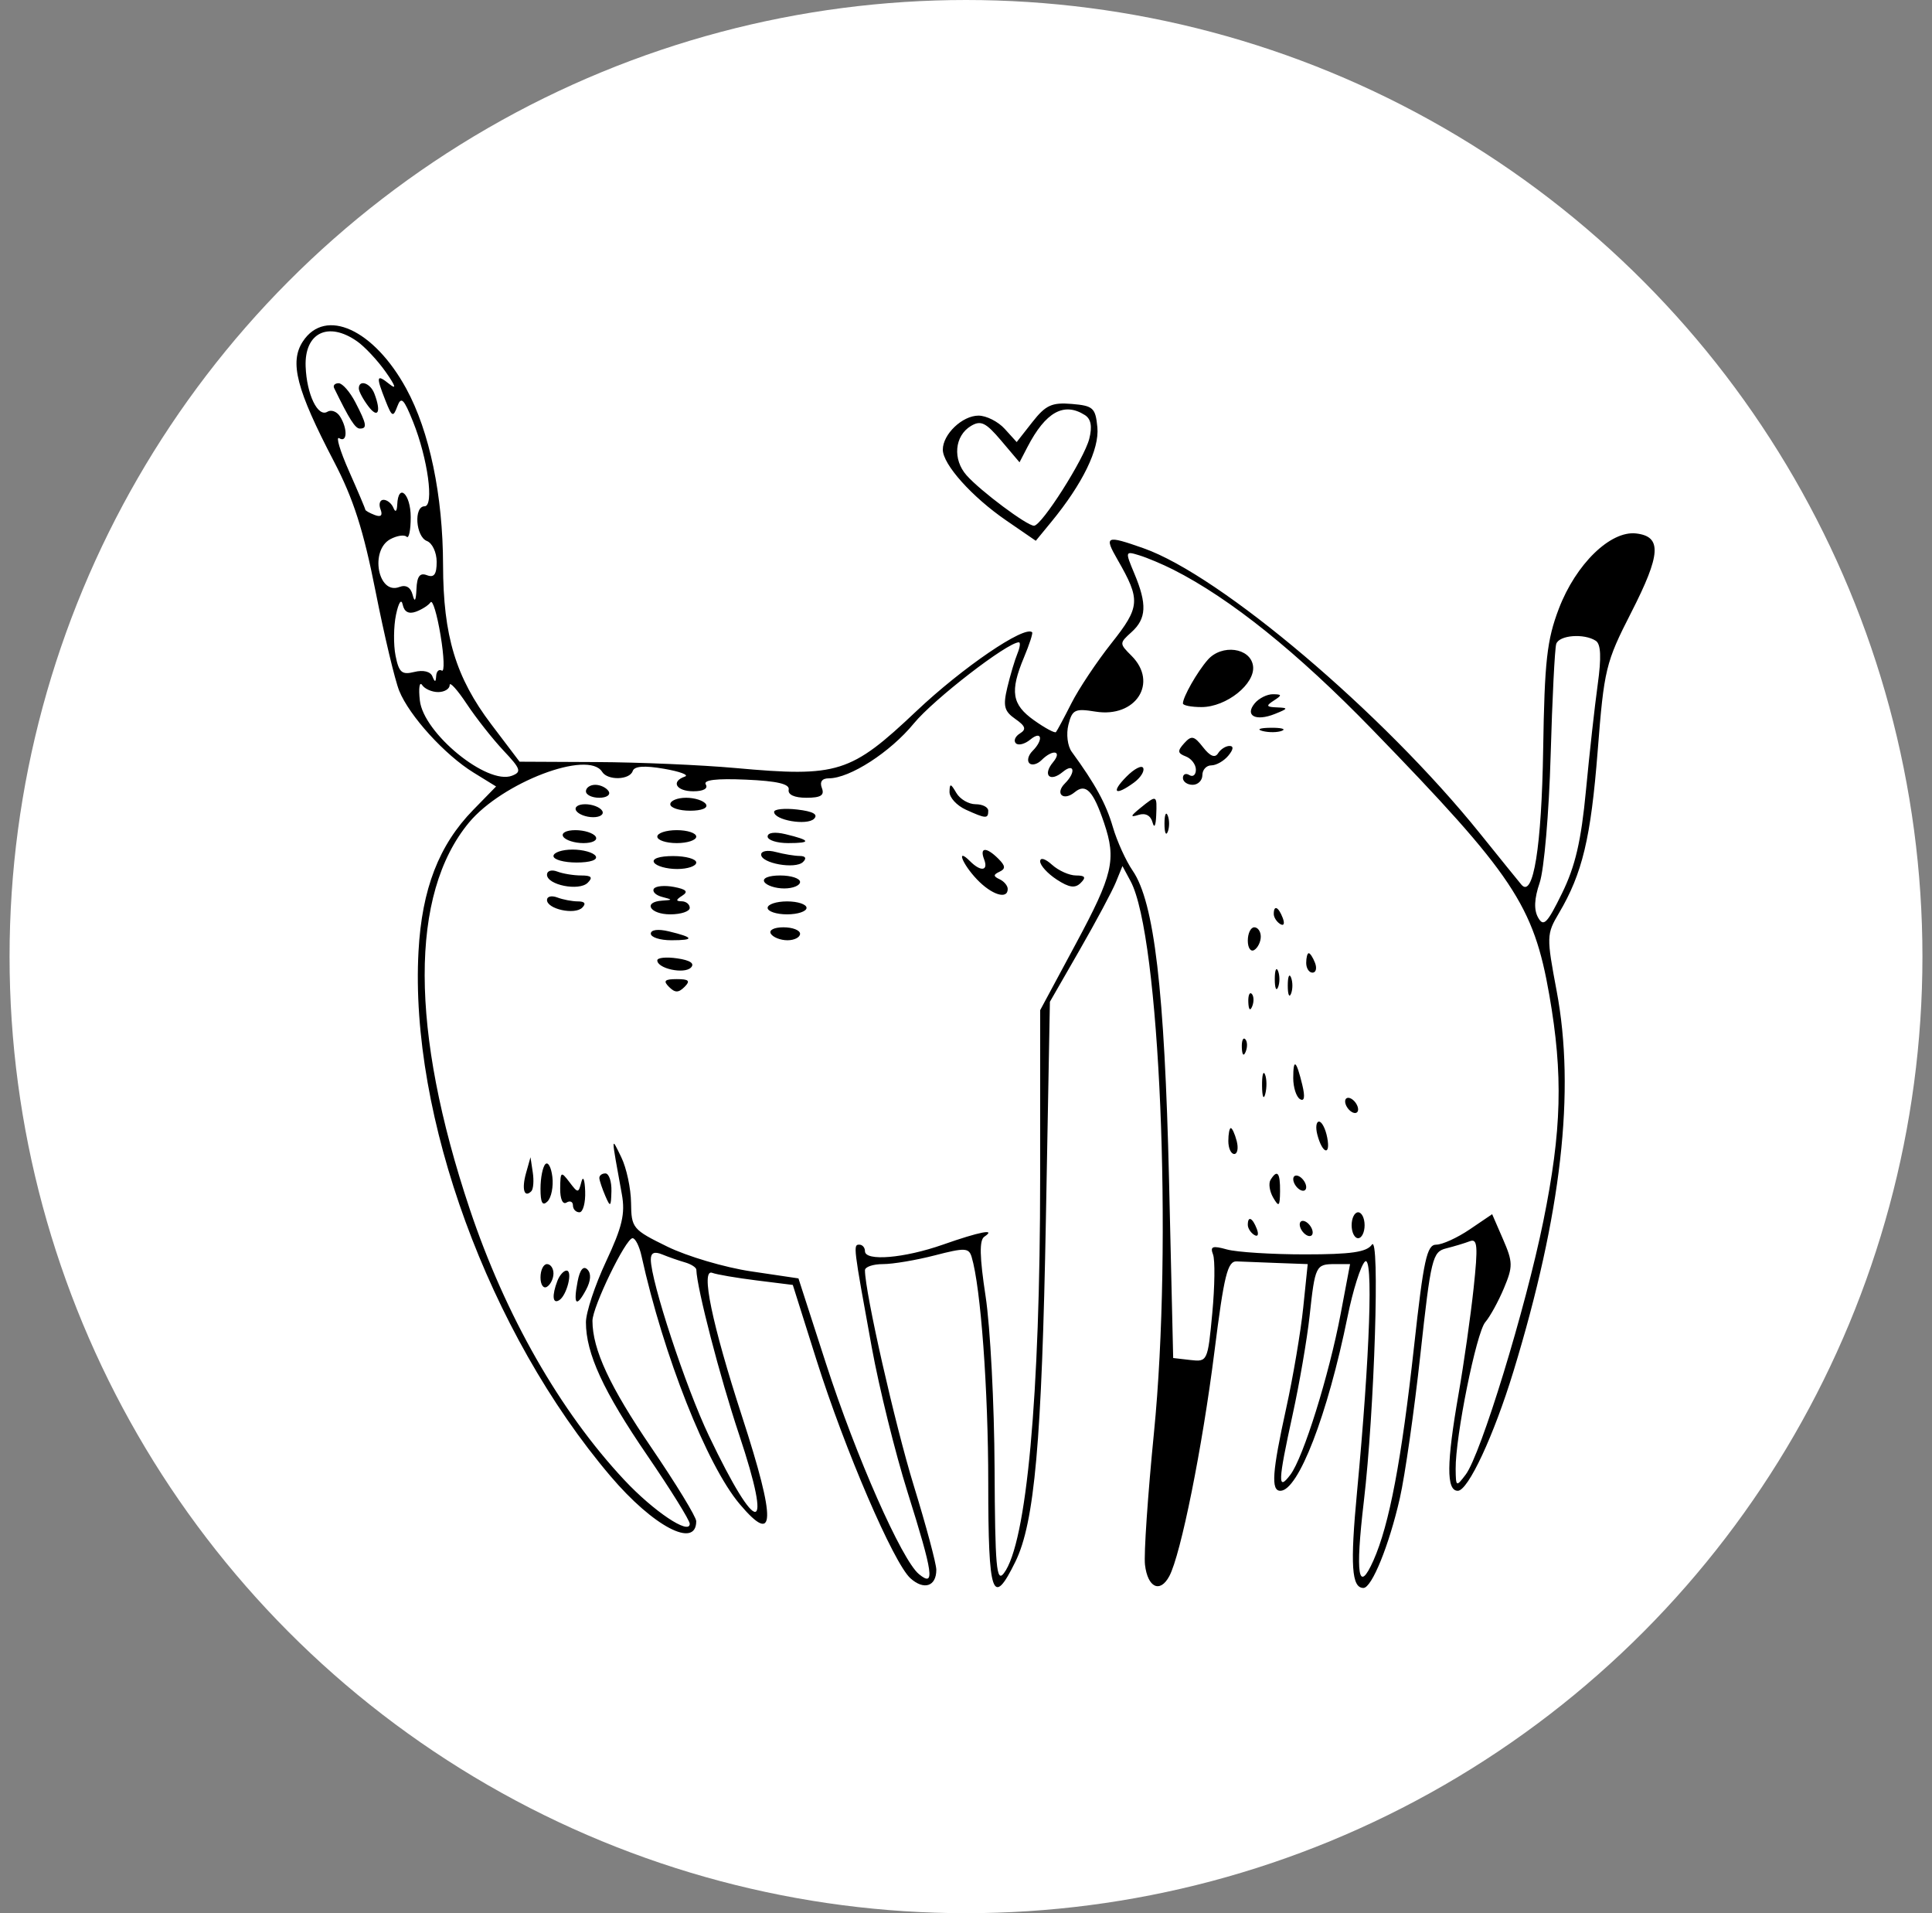<svg width="101" height="100" viewBox="0 0 101 100" fill="none" xmlns="http://www.w3.org/2000/svg">
<rect x="0" y="0" width="101" height="100" fill="#808080" stroke="none"/>
<circle cx="50.5" cy="50" r="50" fill="white"/>
<path fill-rule="evenodd" clip-rule="evenodd" d="M15.833 17.846C15.123 18.927 15.496 20.362 17.459 24.123C18.474 26.067 19.003 27.715 19.63 30.894C20.087 33.205 20.645 35.552 20.871 36.11C21.403 37.42 23.253 39.455 24.753 40.38L25.934 41.108L24.737 42.334C22.945 44.17 22.056 46.467 21.879 49.721C21.409 58.331 25.553 69.661 31.914 77.155C34.147 79.787 36.398 80.969 36.397 79.51C36.397 79.288 35.337 77.552 34.043 75.652C31.875 72.47 30.977 70.538 30.972 69.043C30.97 68.313 32.713 64.719 33.069 64.719C33.214 64.719 33.424 65.138 33.537 65.65C34.687 70.86 36.948 76.575 38.665 78.612C40.542 80.838 40.58 79.539 38.799 74.058C37.219 69.197 36.616 66.293 37.235 66.53C37.462 66.617 38.503 66.795 39.547 66.925L41.446 67.162L42.681 71.075C44.162 75.768 46.713 81.698 47.593 82.493C48.301 83.133 48.95 82.921 48.948 82.049C48.947 81.734 48.418 79.758 47.771 77.657C46.787 74.462 45.218 67.54 45.218 66.394C45.218 66.218 45.642 66.073 46.161 66.073C46.68 66.073 47.899 65.867 48.869 65.616C50.442 65.209 50.65 65.218 50.795 65.701C51.27 67.277 51.663 72.621 51.663 77.518C51.663 83.411 51.888 84.064 53.083 81.627C54.085 79.581 54.464 75.331 54.677 63.703L54.886 52.362L56.441 49.654C57.297 48.164 58.151 46.568 58.338 46.106L58.679 45.267L59.106 46.062C60.628 48.901 61.309 64.977 60.326 74.885C60.004 78.138 59.792 81.245 59.857 81.789C59.998 82.984 60.645 83.286 61.128 82.384C61.729 81.264 62.855 75.668 63.484 70.674C63.993 66.631 64.172 65.908 64.658 65.932C64.974 65.947 65.937 65.986 66.798 66.016L68.364 66.073L68.128 68.358C67.998 69.615 67.598 71.975 67.24 73.602C66.505 76.942 66.435 77.922 66.933 77.922C67.873 77.922 69.401 73.962 70.447 68.82C70.726 67.445 71.135 66.15 71.354 65.943C71.8 65.521 71.618 70.816 70.942 77.982C70.579 81.82 70.658 83 71.276 83C71.715 83 72.621 80.768 73.18 78.31C73.449 77.127 73.932 73.748 74.254 70.801C74.805 65.759 74.885 65.431 75.602 65.251C76.02 65.146 76.578 64.978 76.84 64.877C77.24 64.725 77.272 65.125 77.037 67.331C76.882 68.78 76.529 71.261 76.253 72.844C75.617 76.488 75.605 77.922 76.21 77.922C76.75 77.922 78.095 75.034 79.121 71.675C81.631 63.452 82.362 57.019 81.378 51.798C80.843 48.957 80.846 48.829 81.497 47.729C82.724 45.654 83.165 43.807 83.522 39.261C83.857 34.972 83.941 34.627 85.274 32.018C86.832 28.968 86.89 28.041 85.532 27.883C84.189 27.727 82.38 29.488 81.492 31.816C80.868 33.453 80.745 34.556 80.673 39.159C80.593 44.264 80.156 46.978 79.534 46.239C79.39 46.069 78.415 44.863 77.366 43.56C72.306 37.273 63.815 30.076 59.783 28.657C57.811 27.962 57.706 28.008 58.424 29.256C59.636 31.366 59.61 31.717 58.102 33.621C57.332 34.593 56.389 36.008 56.007 36.766C55.624 37.523 55.262 38.198 55.203 38.265C55.143 38.332 54.627 38.054 54.057 37.649C52.894 36.823 52.786 36.142 53.533 34.356C53.815 33.682 54.006 33.093 53.957 33.047C53.562 32.678 50.317 34.89 47.905 37.171C44.472 40.417 43.805 40.628 38.459 40.145C36.672 39.983 33.399 39.842 31.186 39.832L27.162 39.813L25.681 37.858C23.827 35.41 23.169 33.237 23.162 29.533C23.154 25.896 22.456 22.547 21.241 20.319C19.549 17.216 17.009 16.054 15.833 17.846ZM18.663 17.837C19.068 18.119 19.744 18.843 20.167 19.445C20.681 20.176 20.743 20.385 20.356 20.075C19.675 19.529 19.645 19.657 20.152 20.94C20.489 21.794 20.554 21.826 20.77 21.243C20.971 20.703 21.11 20.838 21.592 22.04C22.364 23.964 22.705 26.463 22.196 26.463C21.622 26.463 21.73 28.053 22.32 28.279C22.599 28.386 22.828 28.875 22.828 29.367C22.828 30.022 22.693 30.208 22.32 30.065C21.949 29.923 21.8 30.12 21.771 30.79C21.745 31.409 21.679 31.508 21.572 31.094C21.469 30.695 21.222 30.549 20.875 30.682C19.76 31.109 19.322 28.761 20.409 28.18C20.758 27.994 21.139 27.938 21.257 28.055C21.375 28.173 21.471 27.71 21.471 27.028C21.471 25.812 20.819 25.212 20.766 26.379C20.75 26.733 20.671 26.801 20.568 26.548C20.474 26.316 20.241 26.125 20.05 26.125C19.859 26.125 19.788 26.346 19.891 26.616C20.017 26.944 19.917 27.044 19.588 26.918C19.318 26.814 19.097 26.689 19.097 26.639C19.097 26.589 18.712 25.68 18.242 24.62C17.773 23.559 17.544 22.788 17.733 22.905C18.155 23.165 18.181 22.408 17.773 21.765C17.61 21.509 17.314 21.399 17.116 21.521C16.617 21.829 16.033 20.617 15.978 19.158C15.911 17.394 17.155 16.782 18.663 17.837ZM17.468 20.285C18.269 21.926 18.571 22.401 18.812 22.401C19.21 22.401 19.172 22.174 18.579 21.03C18.294 20.481 17.9 20.031 17.703 20.031C17.506 20.031 17.4 20.145 17.468 20.285ZM18.758 20.305C18.758 20.456 18.982 20.875 19.256 21.236C19.764 21.907 19.94 21.531 19.569 20.567C19.357 20.014 18.758 19.82 18.758 20.305ZM53.972 22.058L53.15 23.106L52.523 22.415C52.179 22.035 51.563 21.724 51.154 21.724C50.309 21.724 49.288 22.697 49.288 23.502C49.288 24.274 50.809 25.972 52.606 27.206L54.149 28.266L54.959 27.28C56.599 25.282 57.478 23.478 57.368 22.333C57.27 21.317 57.149 21.207 56.027 21.113C54.989 21.027 54.663 21.177 53.972 22.058ZM56.712 21.693C57.034 21.896 57.108 22.287 56.945 22.932C56.682 23.978 54.457 27.479 54.055 27.479C53.686 27.479 51.262 25.669 50.533 24.848C49.791 24.014 49.898 22.783 50.756 22.266C51.273 21.955 51.534 22.08 52.337 23.029L53.298 24.164L53.711 23.367C54.663 21.533 55.617 21 56.712 21.693ZM61.331 29.772C64.32 31.284 67.82 34.095 71.73 38.122C79.112 45.726 80.175 47.319 80.994 52.006C81.723 56.179 81.646 59.079 80.681 63.83C79.754 68.394 77.414 76.029 76.622 77.076C76.125 77.731 76.109 77.722 76.098 76.785C76.079 75.1 77.179 69.649 77.647 69.107C77.894 68.821 78.332 68.024 78.62 67.337C79.098 66.197 79.094 65.97 78.575 64.775L78.006 63.464L76.83 64.261C76.183 64.699 75.396 65.057 75.081 65.057C74.593 65.057 74.422 65.84 73.925 70.36C73.267 76.335 72.629 79.697 71.801 81.561C71.007 83.346 70.843 82.334 71.298 78.473C71.855 73.748 72.147 64.442 71.718 65.057C71.446 65.447 70.63 65.565 68.213 65.565C66.48 65.565 64.647 65.449 64.139 65.307C63.387 65.097 63.252 65.146 63.414 65.569C63.524 65.854 63.506 67.236 63.375 68.639C63.139 71.151 63.121 71.189 62.233 71.086L61.331 70.982L61.114 61.672C60.882 51.752 60.341 47.151 59.214 45.511C58.86 44.997 58.392 43.966 58.175 43.221C57.822 42.011 57.26 40.984 56.028 39.296C55.807 38.994 55.731 38.369 55.854 37.879C56.053 37.09 56.196 37.021 57.269 37.195C59.376 37.536 60.568 35.69 59.153 34.277C58.512 33.637 58.512 33.62 59.153 33.04C59.935 32.335 59.972 31.581 59.304 29.987C58.813 28.814 58.818 28.797 59.559 29.026C59.974 29.153 60.771 29.489 61.331 29.772ZM21.747 31.971C22.062 31.855 22.405 31.635 22.509 31.481C22.614 31.328 22.849 32.106 23.032 33.21C23.215 34.314 23.244 35.143 23.096 35.052C22.949 34.962 22.816 35.087 22.802 35.33C22.781 35.67 22.735 35.675 22.604 35.351C22.502 35.098 22.122 35.006 21.66 35.122C21.008 35.285 20.855 35.153 20.679 34.275C20.565 33.703 20.575 32.739 20.702 32.134C20.837 31.489 20.983 31.271 21.053 31.608C21.134 31.985 21.37 32.109 21.747 31.971ZM83.424 33.493C83.69 33.667 83.721 34.358 83.525 35.773C83.37 36.891 83.093 39.382 82.91 41.311C82.659 43.958 82.353 45.274 81.66 46.687C80.883 48.273 80.692 48.466 80.408 47.959C80.18 47.552 80.206 46.971 80.49 46.138C80.721 45.465 80.978 42.477 81.063 39.497C81.148 36.518 81.28 33.891 81.356 33.657C81.506 33.197 82.809 33.094 83.424 33.493ZM53.187 34.165C53.052 34.491 52.816 35.283 52.662 35.925C52.428 36.904 52.494 37.171 53.075 37.577C53.614 37.953 53.668 38.122 53.319 38.337C53.072 38.489 52.976 38.72 53.106 38.85C53.236 38.98 53.575 38.893 53.86 38.658C54.465 38.156 54.564 38.667 53.975 39.255C53.755 39.475 53.681 39.762 53.811 39.892C53.942 40.023 54.229 39.949 54.45 39.729C55.039 39.141 55.551 39.24 55.048 39.844C54.491 40.514 54.885 40.907 55.556 40.35C56.161 39.849 56.26 40.36 55.672 40.947C55.13 41.488 55.594 41.897 56.189 41.403C56.764 40.927 57.152 41.335 57.72 43.018C58.367 44.936 58.184 45.717 56.242 49.33L54.377 52.801L54.376 61.553C54.376 72.957 53.668 80.667 52.479 82.232C52.092 82.74 52.019 81.91 51.994 76.737C51.978 73.385 51.768 69.348 51.526 67.766C51.209 65.687 51.191 64.819 51.46 64.639C52.107 64.207 51.227 64.376 49.288 65.057C47.265 65.767 45.218 65.938 45.218 65.396C45.218 65.21 45.086 65.057 44.925 65.057C44.597 65.057 44.602 65.099 45.573 70.423C45.958 72.536 46.799 75.938 47.442 77.983C48.795 82.291 48.89 82.974 48.042 82.28C47.142 81.544 44.748 76.124 43.18 71.27L41.741 66.82L39.256 66.451C37.889 66.248 35.923 65.667 34.888 65.16C33.073 64.272 33.005 64.19 32.99 62.871C32.981 62.118 32.752 61.046 32.479 60.487C31.938 59.379 31.937 59.271 32.509 62.425C32.693 63.436 32.529 64.131 31.684 65.933C31.105 67.169 30.631 68.601 30.631 69.115C30.631 70.741 31.541 72.719 33.834 76.069C35.057 77.858 36.058 79.467 36.058 79.646C36.058 80.258 34.171 78.996 32.639 77.359C29.276 73.766 26.413 68.747 24.554 63.188C21.43 53.85 21.416 46.735 24.514 42.998C26.254 40.899 30.759 39.182 31.479 40.344C31.764 40.803 32.918 40.773 33.076 40.302C33.162 40.043 33.686 40.005 34.715 40.183C35.547 40.326 36.037 40.51 35.804 40.591C35.056 40.851 35.35 41.359 36.248 41.359C36.767 41.359 37.028 41.217 36.897 41.005C36.749 40.767 37.443 40.683 38.996 40.751C40.63 40.822 41.291 40.977 41.231 41.275C41.179 41.537 41.529 41.698 42.154 41.698C42.91 41.698 43.112 41.571 42.966 41.19C42.841 40.865 42.972 40.682 43.329 40.682C44.425 40.682 46.536 39.32 47.772 37.815C48.811 36.549 52.665 33.573 53.264 33.573C53.356 33.573 53.321 33.839 53.187 34.165ZM63.138 34.488C62.588 35.116 61.84 36.43 61.84 36.767C61.84 36.872 62.277 36.958 62.812 36.958C64.114 36.958 65.638 35.738 65.505 34.803C65.369 33.852 63.869 33.652 63.138 34.488ZM22.913 36.174C23.239 36.171 23.507 36.006 23.507 35.808C23.507 35.609 23.91 36.054 24.401 36.795C24.894 37.536 25.758 38.633 26.323 39.233C27.225 40.19 27.279 40.349 26.763 40.547C25.465 41.044 22.138 38.325 21.948 36.611C21.876 35.964 21.93 35.602 22.069 35.807C22.206 36.011 22.587 36.177 22.913 36.174ZM65.596 36.759C65.058 37.406 65.642 37.719 66.642 37.319C67.353 37.035 67.365 36.998 66.758 36.975C66.194 36.953 66.166 36.893 66.589 36.62C67.032 36.334 67.026 36.291 66.546 36.286C66.242 36.284 65.815 36.496 65.596 36.759ZM66.002 38.209C66.332 38.294 66.79 38.289 67.019 38.196C67.249 38.103 66.979 38.033 66.419 38.04C65.86 38.047 65.672 38.123 66.002 38.209ZM61.907 38.848C61.542 39.252 61.557 39.371 61.992 39.538C62.281 39.648 62.518 39.96 62.518 40.231C62.518 40.501 62.365 40.628 62.179 40.513C61.992 40.398 61.84 40.465 61.84 40.662C61.84 40.859 62.069 41.021 62.349 41.021C62.628 41.021 62.857 40.792 62.857 40.513C62.857 40.234 63.068 40.005 63.325 40.005C63.582 40.005 63.982 39.777 64.214 39.497C64.481 39.177 64.503 38.99 64.276 38.99C64.078 38.99 63.808 39.163 63.677 39.374C63.517 39.633 63.261 39.531 62.894 39.059C62.423 38.456 62.288 38.427 61.907 38.848ZM58.884 40.598C58.059 41.434 58.297 41.622 59.277 40.907C59.618 40.658 59.839 40.315 59.766 40.145C59.694 39.975 59.297 40.179 58.884 40.598ZM30.631 41.359C30.631 41.546 30.945 41.698 31.329 41.698C31.713 41.698 31.933 41.546 31.818 41.359C31.703 41.173 31.389 41.021 31.119 41.021C30.85 41.021 30.631 41.173 30.631 41.359ZM49.638 41.389C49.632 41.686 50.016 42.105 50.492 42.321C51.545 42.8 51.663 42.805 51.663 42.375C51.663 42.189 51.365 42.036 51.001 42.036C50.637 42.036 50.184 41.77 49.994 41.444C49.7 40.94 49.647 40.932 49.638 41.389ZM35.041 42.036C35.041 42.223 35.508 42.375 36.078 42.375C36.684 42.375 37.029 42.234 36.906 42.036C36.791 41.85 36.324 41.698 35.869 41.698C35.413 41.698 35.041 41.85 35.041 42.036ZM59.615 42.233C59.086 42.663 59.069 42.734 59.529 42.591C59.885 42.48 60.158 42.63 60.252 42.986C60.34 43.317 60.421 43.166 60.443 42.629C60.49 41.54 60.476 41.533 59.615 42.233ZM30.122 42.375C30.237 42.561 30.637 42.714 31.01 42.714C31.383 42.714 31.594 42.561 31.479 42.375C31.363 42.189 30.964 42.036 30.591 42.036C30.217 42.036 30.006 42.189 30.122 42.375ZM40.468 42.437C40.468 42.87 42.186 43.166 42.556 42.797C42.786 42.567 42.499 42.409 41.683 42.314C41.015 42.236 40.468 42.291 40.468 42.437ZM60.876 43.052C60.876 43.518 60.953 43.708 61.047 43.475C61.141 43.243 61.141 42.862 61.047 42.629C60.953 42.396 60.876 42.587 60.876 43.052ZM29.443 43.729C29.559 43.915 30.035 44.068 30.501 44.068C30.98 44.068 31.258 43.92 31.14 43.729C31.024 43.543 30.548 43.391 30.082 43.391C29.603 43.391 29.325 43.538 29.443 43.729ZM34.362 43.729C34.362 43.915 34.82 44.068 35.38 44.068C35.94 44.068 36.398 43.915 36.398 43.729C36.398 43.543 35.94 43.391 35.38 43.391C34.82 43.391 34.362 43.543 34.362 43.729ZM40.129 43.723C40.129 43.912 40.612 44.068 41.203 44.068C42.438 44.068 42.394 43.92 41.062 43.601C40.508 43.468 40.129 43.518 40.129 43.723ZM28.934 44.745C28.934 44.931 29.478 45.083 30.142 45.083C30.86 45.083 31.264 44.946 31.14 44.745C31.024 44.559 30.481 44.406 29.932 44.406C29.383 44.406 28.934 44.559 28.934 44.745ZM39.79 44.666C39.79 45.127 41.577 45.446 41.978 45.057C42.179 44.862 42.116 44.743 41.808 44.74C41.538 44.738 40.973 44.644 40.553 44.532C40.133 44.419 39.79 44.48 39.79 44.666ZM51.446 44.914C51.681 45.524 51.278 45.58 50.713 45.016C49.965 44.269 50.295 45.146 51.069 45.961C51.841 46.773 52.681 47.036 52.681 46.466C52.681 46.295 52.49 46.066 52.257 45.958C51.92 45.801 51.919 45.72 52.253 45.564C52.578 45.412 52.565 45.258 52.193 44.887C51.565 44.26 51.2 44.273 51.446 44.914ZM34.193 45.083C34.308 45.27 34.851 45.422 35.4 45.422C35.949 45.422 36.398 45.27 36.398 45.083C36.398 44.897 35.854 44.745 35.19 44.745C34.472 44.745 34.068 44.882 34.193 45.083ZM54.377 45.023C54.377 45.234 54.766 45.661 55.242 45.972C55.894 46.398 56.204 46.442 56.497 46.149C56.791 45.857 56.73 45.76 56.252 45.76C55.903 45.76 55.338 45.508 54.997 45.2C54.64 44.877 54.377 44.802 54.377 45.023ZM28.595 45.718C28.595 46.257 30.273 46.592 30.723 46.142C31.007 45.859 30.92 45.76 30.387 45.76C29.992 45.76 29.427 45.668 29.132 45.555C28.837 45.442 28.595 45.515 28.595 45.718ZM39.959 46.099C40.075 46.285 40.541 46.438 40.997 46.438C41.453 46.438 41.825 46.285 41.825 46.099C41.825 45.913 41.358 45.76 40.788 45.76C40.182 45.76 39.837 45.902 39.959 46.099ZM34.18 46.457C34.089 46.604 34.284 46.795 34.612 46.88C35.177 47.028 35.177 47.038 34.617 47.075C33.589 47.143 33.973 47.792 35.041 47.792C35.6 47.792 36.058 47.639 36.058 47.453C36.058 47.267 35.868 47.112 35.634 47.109C35.319 47.105 35.327 47.031 35.666 46.816C35.997 46.606 35.88 46.483 35.233 46.359C34.745 46.266 34.271 46.31 34.18 46.457ZM28.595 47.039C28.595 47.516 30.046 47.834 30.438 47.442C30.65 47.231 30.571 47.115 30.217 47.115C29.916 47.115 29.427 47.022 29.132 46.909C28.837 46.796 28.595 46.855 28.595 47.039ZM40.129 47.453C40.129 47.639 40.587 47.792 41.147 47.792C41.706 47.792 42.164 47.639 42.164 47.453C42.164 47.267 41.706 47.115 41.147 47.115C40.587 47.115 40.129 47.267 40.129 47.453ZM66.589 47.772C66.589 47.947 66.74 48.183 66.924 48.297C67.116 48.416 67.173 48.28 67.058 47.978C66.832 47.392 66.589 47.285 66.589 47.772ZM34.023 48.801C34.023 48.99 34.506 49.146 35.097 49.146C36.332 49.146 36.288 48.998 34.956 48.679C34.402 48.547 34.023 48.596 34.023 48.801ZM40.299 48.807C40.414 48.993 40.804 49.146 41.167 49.146C41.529 49.146 41.825 48.993 41.825 48.807C41.825 48.621 41.434 48.469 40.957 48.469C40.465 48.469 40.18 48.615 40.299 48.807ZM65.232 49.166C65.232 49.549 65.385 49.769 65.571 49.654C65.758 49.538 65.91 49.225 65.91 48.957C65.91 48.688 65.758 48.469 65.571 48.469C65.385 48.469 65.232 48.783 65.232 49.166ZM34.362 50.197C34.362 50.626 35.764 50.929 36.118 50.576C36.333 50.361 36.083 50.192 35.405 50.093C34.832 50.009 34.362 50.056 34.362 50.197ZM68.285 50.331C68.285 50.61 68.433 50.839 68.614 50.839C68.794 50.839 68.854 50.61 68.747 50.331C68.64 50.051 68.492 49.823 68.418 49.823C68.345 49.823 68.285 50.051 68.285 50.331ZM66.642 51.177C66.642 51.643 66.719 51.833 66.814 51.6C66.908 51.368 66.908 50.987 66.814 50.754C66.719 50.521 66.642 50.712 66.642 51.177ZM67.321 51.516C67.321 51.981 67.398 52.172 67.492 51.939C67.586 51.706 67.586 51.325 67.492 51.092C67.398 50.86 67.321 51.05 67.321 51.516ZM34.973 51.583C35.289 51.899 35.47 51.899 35.787 51.583C36.103 51.267 36.013 51.177 35.38 51.177C34.746 51.177 34.656 51.267 34.973 51.583ZM65.259 52.39C65.275 52.785 65.356 52.865 65.464 52.595C65.562 52.35 65.549 52.058 65.437 51.946C65.324 51.834 65.244 52.033 65.259 52.39ZM64.92 54.76C64.936 55.154 65.016 55.234 65.124 54.965C65.222 54.72 65.21 54.428 65.098 54.316C64.985 54.203 64.905 54.403 64.92 54.76ZM67.607 56.348C67.607 56.834 67.765 57.329 67.959 57.449C68.191 57.591 68.233 57.336 68.081 56.707C67.769 55.41 67.607 55.287 67.607 56.348ZM65.977 56.763C65.983 57.322 66.059 57.509 66.145 57.18C66.232 56.85 66.226 56.393 66.133 56.164C66.04 55.935 65.97 56.204 65.977 56.763ZM70.32 57.569C70.32 57.756 70.473 58.002 70.66 58.117C70.846 58.232 70.999 58.174 70.999 57.988C70.999 57.802 70.846 57.555 70.66 57.44C70.473 57.325 70.32 57.383 70.32 57.569ZM68.867 59.307C69.129 60.309 69.571 60.44 69.384 59.461C69.296 59.001 69.103 58.625 68.956 58.625C68.808 58.625 68.768 58.932 68.867 59.307ZM64.214 59.641C64.214 60.013 64.353 60.318 64.522 60.318C64.691 60.318 64.749 60.013 64.652 59.641C64.554 59.268 64.416 58.964 64.344 58.964C64.273 58.964 64.214 59.268 64.214 59.641ZM27.499 61.318C27.265 62.152 27.405 62.634 27.775 62.265C27.883 62.157 27.918 61.713 27.852 61.278L27.733 60.487L27.499 61.318ZM28.51 60.849C28.37 60.991 28.256 61.57 28.256 62.135C28.256 62.869 28.36 63.057 28.622 62.797C28.823 62.596 28.938 62.017 28.876 61.511C28.815 61.005 28.651 60.707 28.51 60.849ZM29.285 62.115C29.278 62.665 29.417 62.978 29.613 62.857C29.799 62.742 29.952 62.809 29.952 63.006C29.952 63.203 30.105 63.365 30.291 63.365C30.478 63.365 30.613 62.869 30.591 62.264C30.569 61.645 30.482 61.434 30.392 61.781C30.237 62.377 30.217 62.377 29.764 61.781C29.329 61.209 29.294 61.233 29.285 62.115ZM31.333 61.587C31.346 61.727 31.488 62.146 31.648 62.518C31.907 63.118 31.942 63.089 31.964 62.264C31.977 61.752 31.835 61.333 31.648 61.333C31.462 61.333 31.32 61.448 31.333 61.587ZM66.421 61.669C66.307 61.854 66.369 62.273 66.56 62.6C66.858 63.111 66.909 63.063 66.918 62.264C66.928 61.291 66.772 61.103 66.421 61.669ZM67.607 61.632C67.607 61.818 67.759 62.065 67.946 62.18C68.132 62.295 68.285 62.237 68.285 62.05C68.285 61.864 68.132 61.618 67.946 61.503C67.759 61.388 67.607 61.446 67.607 61.632ZM70.66 64.042C70.66 64.414 70.812 64.719 70.999 64.719C71.186 64.719 71.338 64.414 71.338 64.042C71.338 63.669 71.186 63.365 70.999 63.365C70.812 63.365 70.66 63.669 70.66 64.042ZM65.232 64.022C65.232 64.197 65.383 64.433 65.567 64.547C65.76 64.666 65.817 64.53 65.701 64.228C65.475 63.642 65.232 63.535 65.232 64.022ZM67.946 64.002C67.946 64.188 68.099 64.434 68.285 64.549C68.472 64.665 68.624 64.606 68.624 64.42C68.624 64.234 68.472 63.987 68.285 63.872C68.099 63.757 67.946 63.816 67.946 64.002ZM35.804 65.981C36.13 66.075 36.4 66.248 36.403 66.366C36.43 67.33 37.636 71.982 38.637 74.98C40.429 80.344 39.604 80.377 37.058 75.043C35.848 72.509 34.023 66.967 34.023 65.829C34.023 65.48 34.207 65.399 34.617 65.567C34.943 65.701 35.477 65.888 35.804 65.981ZM28.256 66.77C28.256 67.153 28.409 67.373 28.595 67.258C28.782 67.143 28.934 66.829 28.934 66.561C28.934 66.292 28.782 66.073 28.595 66.073C28.409 66.073 28.256 66.387 28.256 66.77ZM30.196 66.98C29.961 68.198 30.128 68.365 30.635 67.42C30.89 66.944 30.916 66.56 30.706 66.352C30.497 66.143 30.313 66.368 30.196 66.98ZM70.088 68.665C69.478 71.885 68.133 76.19 67.458 77.082C66.784 77.972 66.803 77.473 67.576 73.94C67.932 72.313 68.331 69.992 68.463 68.781C68.748 66.15 68.786 66.073 69.791 66.073H70.578L70.088 68.665ZM29.14 66.947C28.845 67.716 28.887 68.174 29.233 67.96C29.635 67.712 29.958 66.412 29.617 66.412C29.468 66.412 29.254 66.653 29.14 66.947Z" fill="black"/>
</svg>
